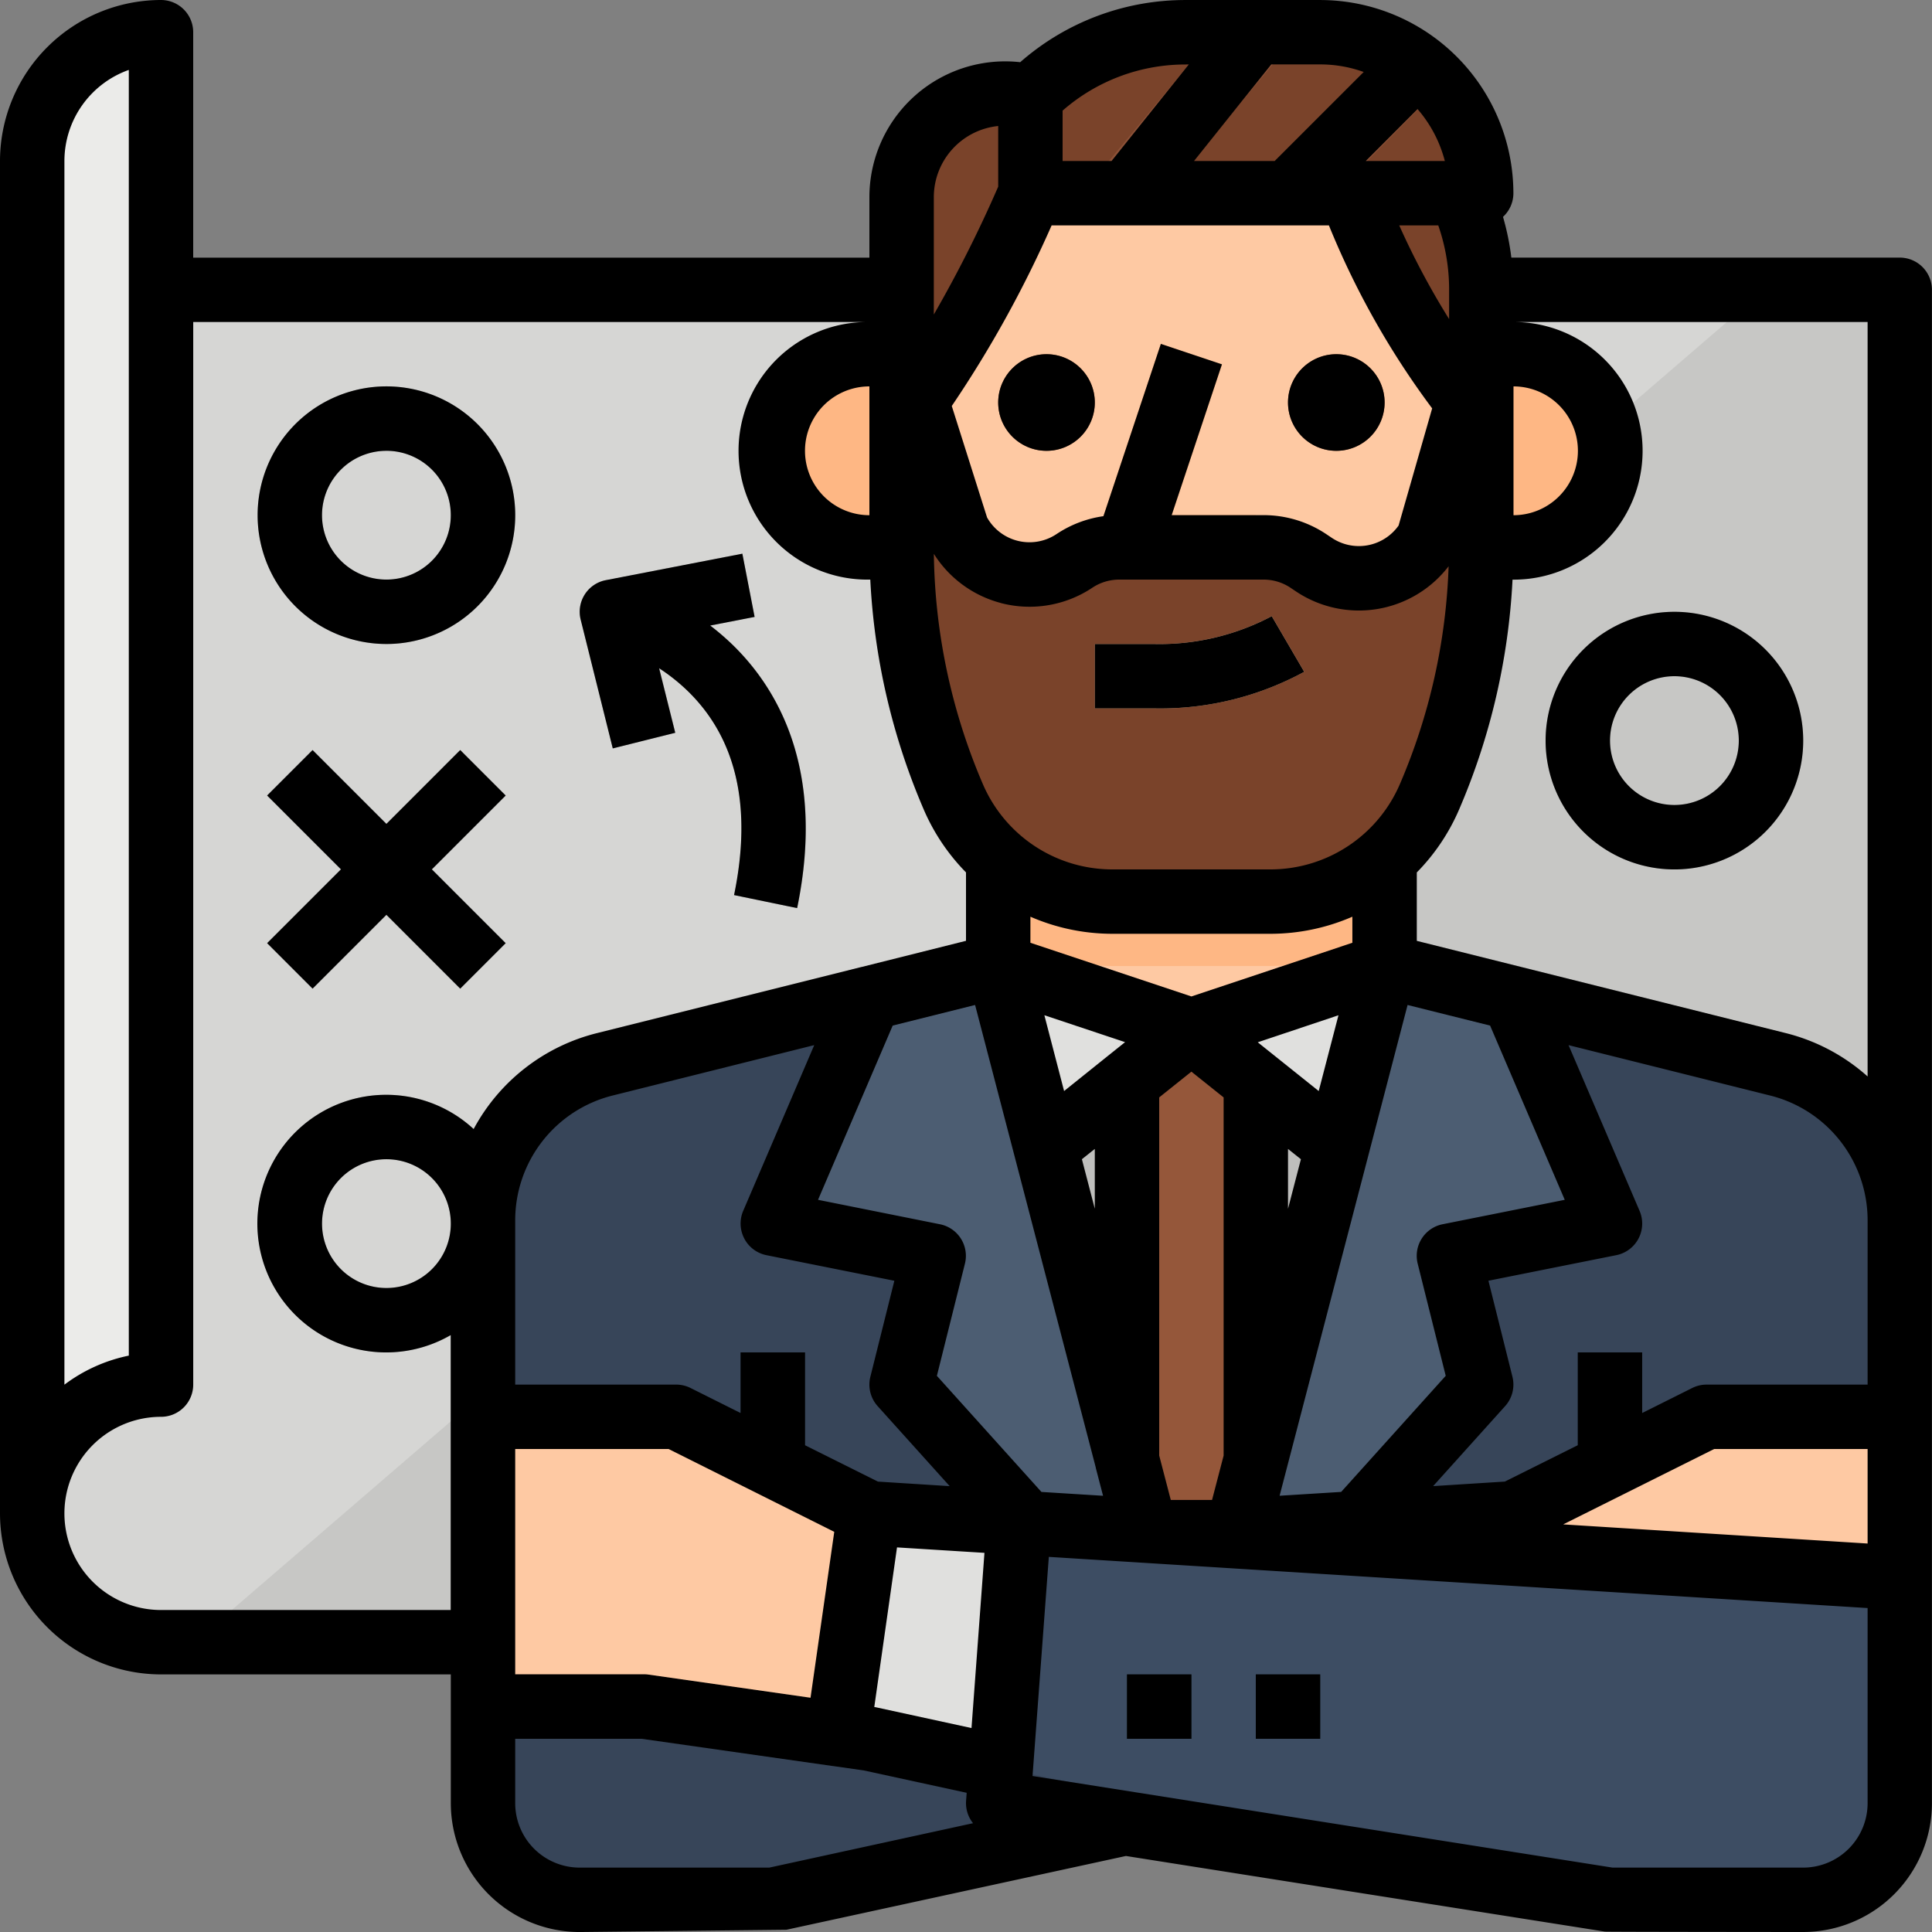 <svg xmlns="http://www.w3.org/2000/svg" xmlns:xlink="http://www.w3.org/1999/xlink" width="85" height="85" viewBox="0 0 85 85">
  <rect x="0" y="0" width="85" height="85" fill="#808080" stroke="none"/>
  <defs>
    <clipPath id="clip-path">
      <rect id="Rectángulo_306810" data-name="Rectángulo 306810" width="85" height="85" transform="translate(-7293 6740)" fill="#449c6e" stroke="#707070" stroke-width="1"/>
    </clipPath>
  </defs>
  <g id="Enmascarar_grupo_878417" data-name="Enmascarar grupo 878417" transform="translate(7293 -6740)" clip-path="url(#clip-path)">
    <g id="Filled_outline" data-name="Filled outline" transform="translate(-7295.833 6737.167)">
      <path id="Trazado_630928" data-name="Trazado 630928" d="M86.416,15.583v59.5H9.917A5.667,5.667,0,0,1,4.25,69.416V15.583Z" fill="#d6d6d4"/>
      <path id="Trazado_630929" data-name="Trazado 630929" d="M9.917,63.75A5.667,5.667,0,0,0,4.25,69.416V9.917A5.667,5.667,0,0,1,9.917,4.25Z" fill="#ebebe9"/>
      <path id="Trazado_630930" data-name="Trazado 630930" d="M86.416,15.583v59.5H11.386l69.067-59.5Z" fill="#c7c7c5"/>
      <g id="Grupo_959745" data-name="Grupo 959745">
        <path id="Trazado_630931" data-name="Trazado 630931" d="M19.833,19.833A5.667,5.667,0,1,0,25.5,25.5,5.667,5.667,0,0,0,19.833,19.833Zm0,8.5A2.833,2.833,0,1,1,22.667,25.5,2.833,2.833,0,0,1,19.833,28.333Z" fill="#b0b0ae"/>
        <path id="Trazado_630932" data-name="Trazado 630932" d="M19.833,51A5.667,5.667,0,1,0,25.5,56.666,5.667,5.667,0,0,0,19.833,51Zm0,8.5a2.833,2.833,0,1,1,2.833-2.833A2.833,2.833,0,0,1,19.833,59.5Z" fill="#b0b0ae"/>
        <path id="Trazado_630933" data-name="Trazado 630933" d="M16.585,46.335l3.248-3.248,3.248,3.248,2-2-3.248-3.248,3.248-3.248-2-2L19.833,39.08l-3.248-3.248-2,2,3.248,3.248-3.248,3.248Z" fill="#b0b0ae"/>
        <path id="Trazado_630934" data-name="Trazado 630934" d="M34.932,31.078a10.96,10.96,0,0,0-.854-.723l1.954-.379-.539-2.782L29.48,28.359a1.417,1.417,0,0,0-1.1,1.734l1.417,5.667,2.749-.687-.71-2.84a8.418,8.418,0,0,1,1.161.909c2.228,2.094,2.947,5.146,2.136,9.071l2.775.573c1.275-6.172-.911-9.774-2.97-11.709Z" fill="#b0b0ae"/>
        <path id="Trazado_630935" data-name="Trazado 630935" d="M76.5,29.75a5.667,5.667,0,1,0,5.667,5.667A5.667,5.667,0,0,0,76.5,29.75Zm0,8.5a2.833,2.833,0,1,1,2.833-2.833A2.833,2.833,0,0,1,76.5,38.25Z" fill="#b0b0ae"/>
      </g>
      <rect id="Rectángulo_307104" data-name="Rectángulo 307104" width="25.5" height="32.583" rx="12.75" transform="translate(42.5 5.667)" fill="#fec9a3"/>
      <path id="Trazado_630936" data-name="Trazado 630936" d="M63.75,45.333v-8.5h-17v8.5l8.5,32.583Z" fill="#fec9a3"/>
      <path id="Trazado_630937" data-name="Trazado 630937" d="M58.72,45.333a7.622,7.622,0,0,0,5.029-1.9V32.583h-17V43.435a7.621,7.621,0,0,0,5.029,1.9Z" fill="#feb784"/>
      <path id="Trazado_630938" data-name="Trazado 630938" d="M81.051,49.658,69.416,46.75,63.75,45.333l-8.5,2.833-8.5-2.833L41.083,46.75,29.449,49.658a7.083,7.083,0,0,0-5.366,6.872V82.166H86.416V56.53a7.083,7.083,0,0,0-5.366-6.872Z" fill="#374559"/>
      <path id="Trazado_630939" data-name="Trazado 630939" d="M46.75,45.333l8.5,32.583,8.5-32.584-8.5,2.834Z" fill="#bfbfbd"/>
      <path id="Trazado_630940" data-name="Trazado 630940" d="M58.083,67.055V50.433L55.25,48.166l-2.833,2.267V67.055L55.25,77.916Z" fill="#95573a"/>
      <path id="Trazado_630941" data-name="Trazado 630941" d="M43.916,58.083,42.5,63.75,55.25,77.916l-8.5-32.583L41.083,46.75l-4.25,9.917Z" fill="#4c5d72"/>
      <path id="Trazado_630942" data-name="Trazado 630942" d="M66.583,58.083,68,63.75,55.25,77.916l8.5-32.583,5.667,1.417,4.25,9.917Z" fill="#4c5d72"/>
      <path id="Trazado_630943" data-name="Trazado 630943" d="M35.416,62.333H38.25v17H35.416Z" fill="#22303d"/>
      <path id="Trazado_630944" data-name="Trazado 630944" d="M72.25,62.333h2.833v17H72.25Z" fill="#22303d"/>
      <path id="Trazado_630945" data-name="Trazado 630945" d="M77.916,65.166h8.5v12.75H79.333L70.8,79.134l-1.388-9.718Z" fill="#fec9a3"/>
      <path id="Trazado_630946" data-name="Trazado 630946" d="M70.8,79.135l-6.173,1.238L62.873,69.825l6.543-.409Z" fill="#e0e0de"/>
      <path id="Trazado_630947" data-name="Trazado 630947" d="M64.631,80.372l-27.8,6.044h-8.5a4.251,4.251,0,0,1-4.25-4.25V72.25l38.79-2.424Z" fill="#374559"/>
      <path id="Trazado_630948" data-name="Trazado 630948" d="M68,18.416h1.417a4.25,4.25,0,1,1,0,8.5H68v-8.5Z" fill="#feb784"/>
      <path id="Trazado_630949" data-name="Trazado 630949" d="M42.5,18.417H41.083a4.25,4.25,0,0,0,0,8.5H42.5Z" fill="#feb784"/>
      <circle id="Elipse_7754" data-name="Elipse 7754" cx="2.125" cy="2.125" r="2.125" transform="translate(46.75 18.416)" fill="#7a432a"/>
      <circle id="Elipse_7755" data-name="Elipse 7755" cx="2.125" cy="2.125" r="2.125" transform="translate(59.5 18.416)" fill="#7a432a"/>
      <path id="Trazado_630950" data-name="Trazado 630950" d="M58.083,28.333H52.416a1.417,1.417,0,0,1-1.344-1.865l2.833-8.5,2.688.9L54.382,25.5h3.7Z" fill="#f7a468"/>
      <path id="Trazado_630951" data-name="Trazado 630951" d="M67.052,11.333H62.266A34.932,34.932,0,0,0,67.4,20.508c.195.251.395.5.6.742V15.583a9.8,9.8,0,0,0-.947-4.25Z" fill="#7a432a"/>
      <path id="Trazado_630952" data-name="Trazado 630952" d="M42.5,21.25V11.508a4.56,4.56,0,0,1,5.667-4.424v4.25S45.605,17.523,42.5,21.25Z" fill="#7a432a"/>
      <path id="Trazado_630953" data-name="Trazado 630953" d="M58.72,42.5H51.779a7.627,7.627,0,0,1-7.011-4.623A28.062,28.062,0,0,1,42.5,26.823V18.417l2.447,7.728A3.558,3.558,0,0,0,50.1,27.514a3.559,3.559,0,0,1,1.974-.6h6.345a3.559,3.559,0,0,1,1.973.6l.248.166a3.558,3.558,0,0,0,5.025-1.13L68,18.417v8.407a28.063,28.063,0,0,1-2.269,11.054A7.628,7.628,0,0,1,58.72,42.5Z" fill="#7a432a"/>
      <path id="Trazado_630954" data-name="Trazado 630954" d="M53.637,34H51V31.166h2.637a10.546,10.546,0,0,0,5.149-1.224l1.428,2.447A13.253,13.253,0,0,1,53.637,34Z" fill="#fec9a3"/>
      <path id="Trazado_630955" data-name="Trazado 630955" d="M68,11.333H48.166V7.083A9.676,9.676,0,0,1,55.007,4.25h5.909a7.081,7.081,0,0,1,5.007,2.075c.1.1.2.2.293.312A7.048,7.048,0,0,1,68,11.333Z" fill="#7a432a"/>
      <path id="Trazado_630956" data-name="Trazado 630956" d="M60,4.25l-5.876,7.083h-3.68L56.317,4.25Z" fill="#8c5137"/>
      <path id="Trazado_630957" data-name="Trazado 630957" d="M66.216,6.637l-4.632,4.7H57.6l6.325-6.41a7.056,7.056,0,0,1,2,1.4c.1.1.2.2.292.312Z" fill="#8c5137"/>
      <path id="Trazado_630958" data-name="Trazado 630958" d="M63.75,45.333l-8.5,2.834L61.67,53.3Z" fill="#e0e0de"/>
      <path id="Trazado_630959" data-name="Trazado 630959" d="M55.25,48.166l-8.5-2.833,2.079,7.97Z" fill="#e0e0de"/>
      <path id="Trazado_630960" data-name="Trazado 630960" d="M32.583,65.166h-8.5v12.75h7.083l8.528,1.218,1.388-9.718Z" fill="#fec9a3"/>
      <path id="Trazado_630961" data-name="Trazado 630961" d="M86.416,72.25v9.917a4.251,4.251,0,0,1-4.25,4.25h-8.5l-26.8-5.828.769-10.763Z" fill="#3d4d63"/>
      <path id="Trazado_630962" data-name="Trazado 630962" d="M52.416,76.5H55.25v2.833H52.416Z" fill="#22303d"/>
      <path id="Trazado_630963" data-name="Trazado 630963" d="M58.083,76.5h2.833v2.833H58.083Z" fill="#22303d"/>
      <path id="Trazado_630964" data-name="Trazado 630964" d="M46.863,80.588l-7.168-1.454,1.388-9.718,6.549.409Z" fill="#e0e0de"/>
      <path id="Trazado_630965" data-name="Trazado 630965" d="M86.416,14.167H69.326a11.361,11.361,0,0,0-.367-1.793,1.411,1.411,0,0,0,.457-1.04,8.51,8.51,0,0,0-8.5-8.5h-5.91a11.005,11.005,0,0,0-7.288,2.735,5.976,5.976,0,0,0-6.635,5.939v2.66H11.333V4.25A1.417,1.417,0,0,0,9.917,2.833,7.091,7.091,0,0,0,2.833,9.917v59.5A7.091,7.091,0,0,0,9.917,76.5h12.75v5.667a5.673,5.673,0,0,0,5.667,5.667l9.1-.1,14.935-3.246,21.073,3.327c.073.012,8.721.018,8.721.018a5.673,5.673,0,0,0,5.667-5.667V15.583a1.417,1.417,0,0,0-1.417-1.417ZM85,50.193a8.486,8.486,0,0,0-3.605-1.909L65.166,44.227v-3.01a9.042,9.042,0,0,0,1.867-2.782,29.293,29.293,0,0,0,2.345-10.1h.038A5.667,5.667,0,0,0,69.45,17H85ZM68.391,47.954l3.285,7.666-5.371,1.074a1.417,1.417,0,0,0-1.1,1.733l1.234,4.936-4.6,5.108-2.709.169,5.631-21.592,1.812.453Zm9.86,18.629H85v4.159L71.608,69.9ZM45.575,78.86l-4.191-.911-.086-.016,1-7.021,3.847.24ZM25.5,72.25V66.583h6.749l7.288,3.644-1.044,7.3-7.126-1.018a1.4,1.4,0,0,0-.2-.014H25.5ZM41.083,25.5a2.833,2.833,0,1,1,0-5.667ZM49.1,12.75H61.3A36.223,36.223,0,0,0,65.842,20.8l-1.477,5.155a2.141,2.141,0,0,1-2.935.543l-.248-.166a4.958,4.958,0,0,0-2.76-.835h-4.04l2.212-6.635-2.688-.9-2.527,7.581a4.956,4.956,0,0,0-2.061.786A2.143,2.143,0,0,1,46.26,25.6l-1.553-4.905A50.289,50.289,0,0,0,49.1,12.75Zm17.011,0a8.582,8.582,0,0,1,.477,2.833v1.288a33.85,33.85,0,0,1-2.194-4.121Zm3.31,8.5V19.833a2.833,2.833,0,0,1,0,5.667ZM46.853,29.361a4.976,4.976,0,0,0,4.036-.669,2.135,2.135,0,0,1,1.188-.359h6.345a2.135,2.135,0,0,1,1.188.359l.248.166a4.976,4.976,0,0,0,6.708-1.112,26.477,26.477,0,0,1-2.139,9.573,6.2,6.2,0,0,1-5.707,3.764H51.779a6.2,6.2,0,0,1-5.709-3.764A26.491,26.491,0,0,1,43.919,27.2a4.978,4.978,0,0,0,2.934,2.159Zm3.579,24.473L51,53.381v2.631Zm-.783-3L48.781,47.5l3.551,1.183-.8.64Zm10.419,3L59.5,56.014V53.381Zm.783-3-1.882-1.505-.8-.64L61.72,47.5ZM53.833,66.87V51.114l1.417-1.133,1.417,1.133v15.76l-.509,1.951H54.343ZM51.779,43.916H58.72a9.039,9.039,0,0,0,3.612-.752v1.147L55.25,46.673l-7.083-2.361V43.164a9.038,9.038,0,0,0,3.612.752Zm-6.046,3.132.374,1.432,1.352,5.181v0L51.043,67.4s0,.01,0,.015l.32,1.226-2.711-.169-4.6-5.108,1.234-4.936a1.417,1.417,0,0,0-1.1-1.733L38.823,55.62l3.285-7.666ZM35.579,57.326a1.417,1.417,0,0,0,.976.73l5.626,1.125-1.056,4.225a1.417,1.417,0,0,0,.321,1.291l3.169,3.52-3.156-.2-3.209-1.6V62.333H35.416V65l-2.2-1.1a1.416,1.416,0,0,0-.634-.15H25.5V56.53a5.658,5.658,0,0,1,4.292-5.5l8.864-2.216-3.125,7.291a1.417,1.417,0,0,0,.048,1.218ZM62.92,9.917,65.2,7.632a5.657,5.657,0,0,1,1.2,2.284ZM62.83,6,58.913,9.917H55.364l3.4-4.25h2.152A5.641,5.641,0,0,1,62.83,6Zm-7.694-.333-3.4,4.25H49.583V7.7a8.2,8.2,0,0,1,5.424-2.03Zm-11.219,5.84A3.149,3.149,0,0,1,46.75,8.377v2.667a55.705,55.705,0,0,1-2.833,5.627ZM5.667,9.917A4.257,4.257,0,0,1,8.5,5.909V62.475a7.056,7.056,0,0,0-2.833,1.278Zm4.25,63.75a4.25,4.25,0,1,1,0-8.5,1.417,1.417,0,0,0,1.417-1.417V17H41.049a5.667,5.667,0,1,0,.034,11.333h.039a29.29,29.29,0,0,0,2.345,10.1,9.042,9.042,0,0,0,1.866,2.782v3.01L40.74,45.376l-.006,0L29.1,48.285a8.486,8.486,0,0,0-5.429,4.222,5.667,5.667,0,1,0-1.009,9.064V73.666Zm12.75-17a2.833,2.833,0,1,1-2.833-2.833A2.833,2.833,0,0,1,22.667,56.666ZM28.333,85A2.837,2.837,0,0,1,25.5,82.166V79.333h5.566l8.418,1.2.01,0,1.338.191,4.531.985-.026.348a1.413,1.413,0,0,0,.306.989L36.681,85Zm45.444,0L48.26,80.97l.717-9.641L85,73.581v8.586A2.837,2.837,0,0,1,82.166,85ZM85,63.75H77.916a1.416,1.416,0,0,0-.634.15l-2.2,1.1V62.333H72.25v4.083l-3.209,1.6-3.156.2,3.168-3.52a1.417,1.417,0,0,0,.321-1.291l-1.056-4.225,5.626-1.125a1.417,1.417,0,0,0,1.024-1.948l-3.125-7.292,8.864,2.216A5.658,5.658,0,0,1,85,56.53Z"/>
      <path id="Trazado_630966" data-name="Trazado 630966" d="M19.833,31.166A5.667,5.667,0,1,0,14.167,25.5,5.667,5.667,0,0,0,19.833,31.166Zm0-8.5A2.833,2.833,0,1,1,17,25.5a2.833,2.833,0,0,1,2.833-2.833Z"/>
      <path id="Trazado_630967" data-name="Trazado 630967" d="M23.081,35.831,19.833,39.08l-3.248-3.248-2,2,3.248,3.248-3.248,3.248,2,2,3.248-3.248,3.248,3.248,2-2-3.248-3.248,3.248-3.248Z"/>
      <path id="Trazado_630968" data-name="Trazado 630968" d="M29.792,35.76l2.749-.687-.71-2.84a8.418,8.418,0,0,1,1.161.909c2.228,2.094,2.947,5.146,2.136,9.071l2.775.573c1.275-6.172-.911-9.774-2.97-11.709a10.96,10.96,0,0,0-.854-.723l1.954-.379-.539-2.782L29.48,28.359a1.417,1.417,0,0,0-1.1,1.734Z"/>
      <path id="Trazado_630969" data-name="Trazado 630969" d="M53.636,34a13.25,13.25,0,0,0,6.577-1.61l-1.428-2.447a10.549,10.549,0,0,1-5.149,1.224H51V34Z"/>
      <path id="Trazado_630970" data-name="Trazado 630970" d="M48.875,22.667a2.125,2.125,0,1,0-2.125-2.125A2.125,2.125,0,0,0,48.875,22.667Z"/>
      <path id="Trazado_630971" data-name="Trazado 630971" d="M61.625,22.667A2.125,2.125,0,1,0,59.5,20.542,2.125,2.125,0,0,0,61.625,22.667Z"/>
      <path id="Trazado_630972" data-name="Trazado 630972" d="M52.416,76.5H55.25v2.833H52.416Z"/>
      <path id="Trazado_630973" data-name="Trazado 630973" d="M58.083,76.5h2.833v2.833H58.083Z"/>
      <path id="Trazado_630974" data-name="Trazado 630974" d="M70.833,35.416A5.667,5.667,0,1,0,76.5,29.75a5.667,5.667,0,0,0-5.667,5.667ZM76.5,32.583a2.833,2.833,0,1,1-2.833,2.833A2.833,2.833,0,0,1,76.5,32.583Z"/>
    </g>
  </g>
</svg>
